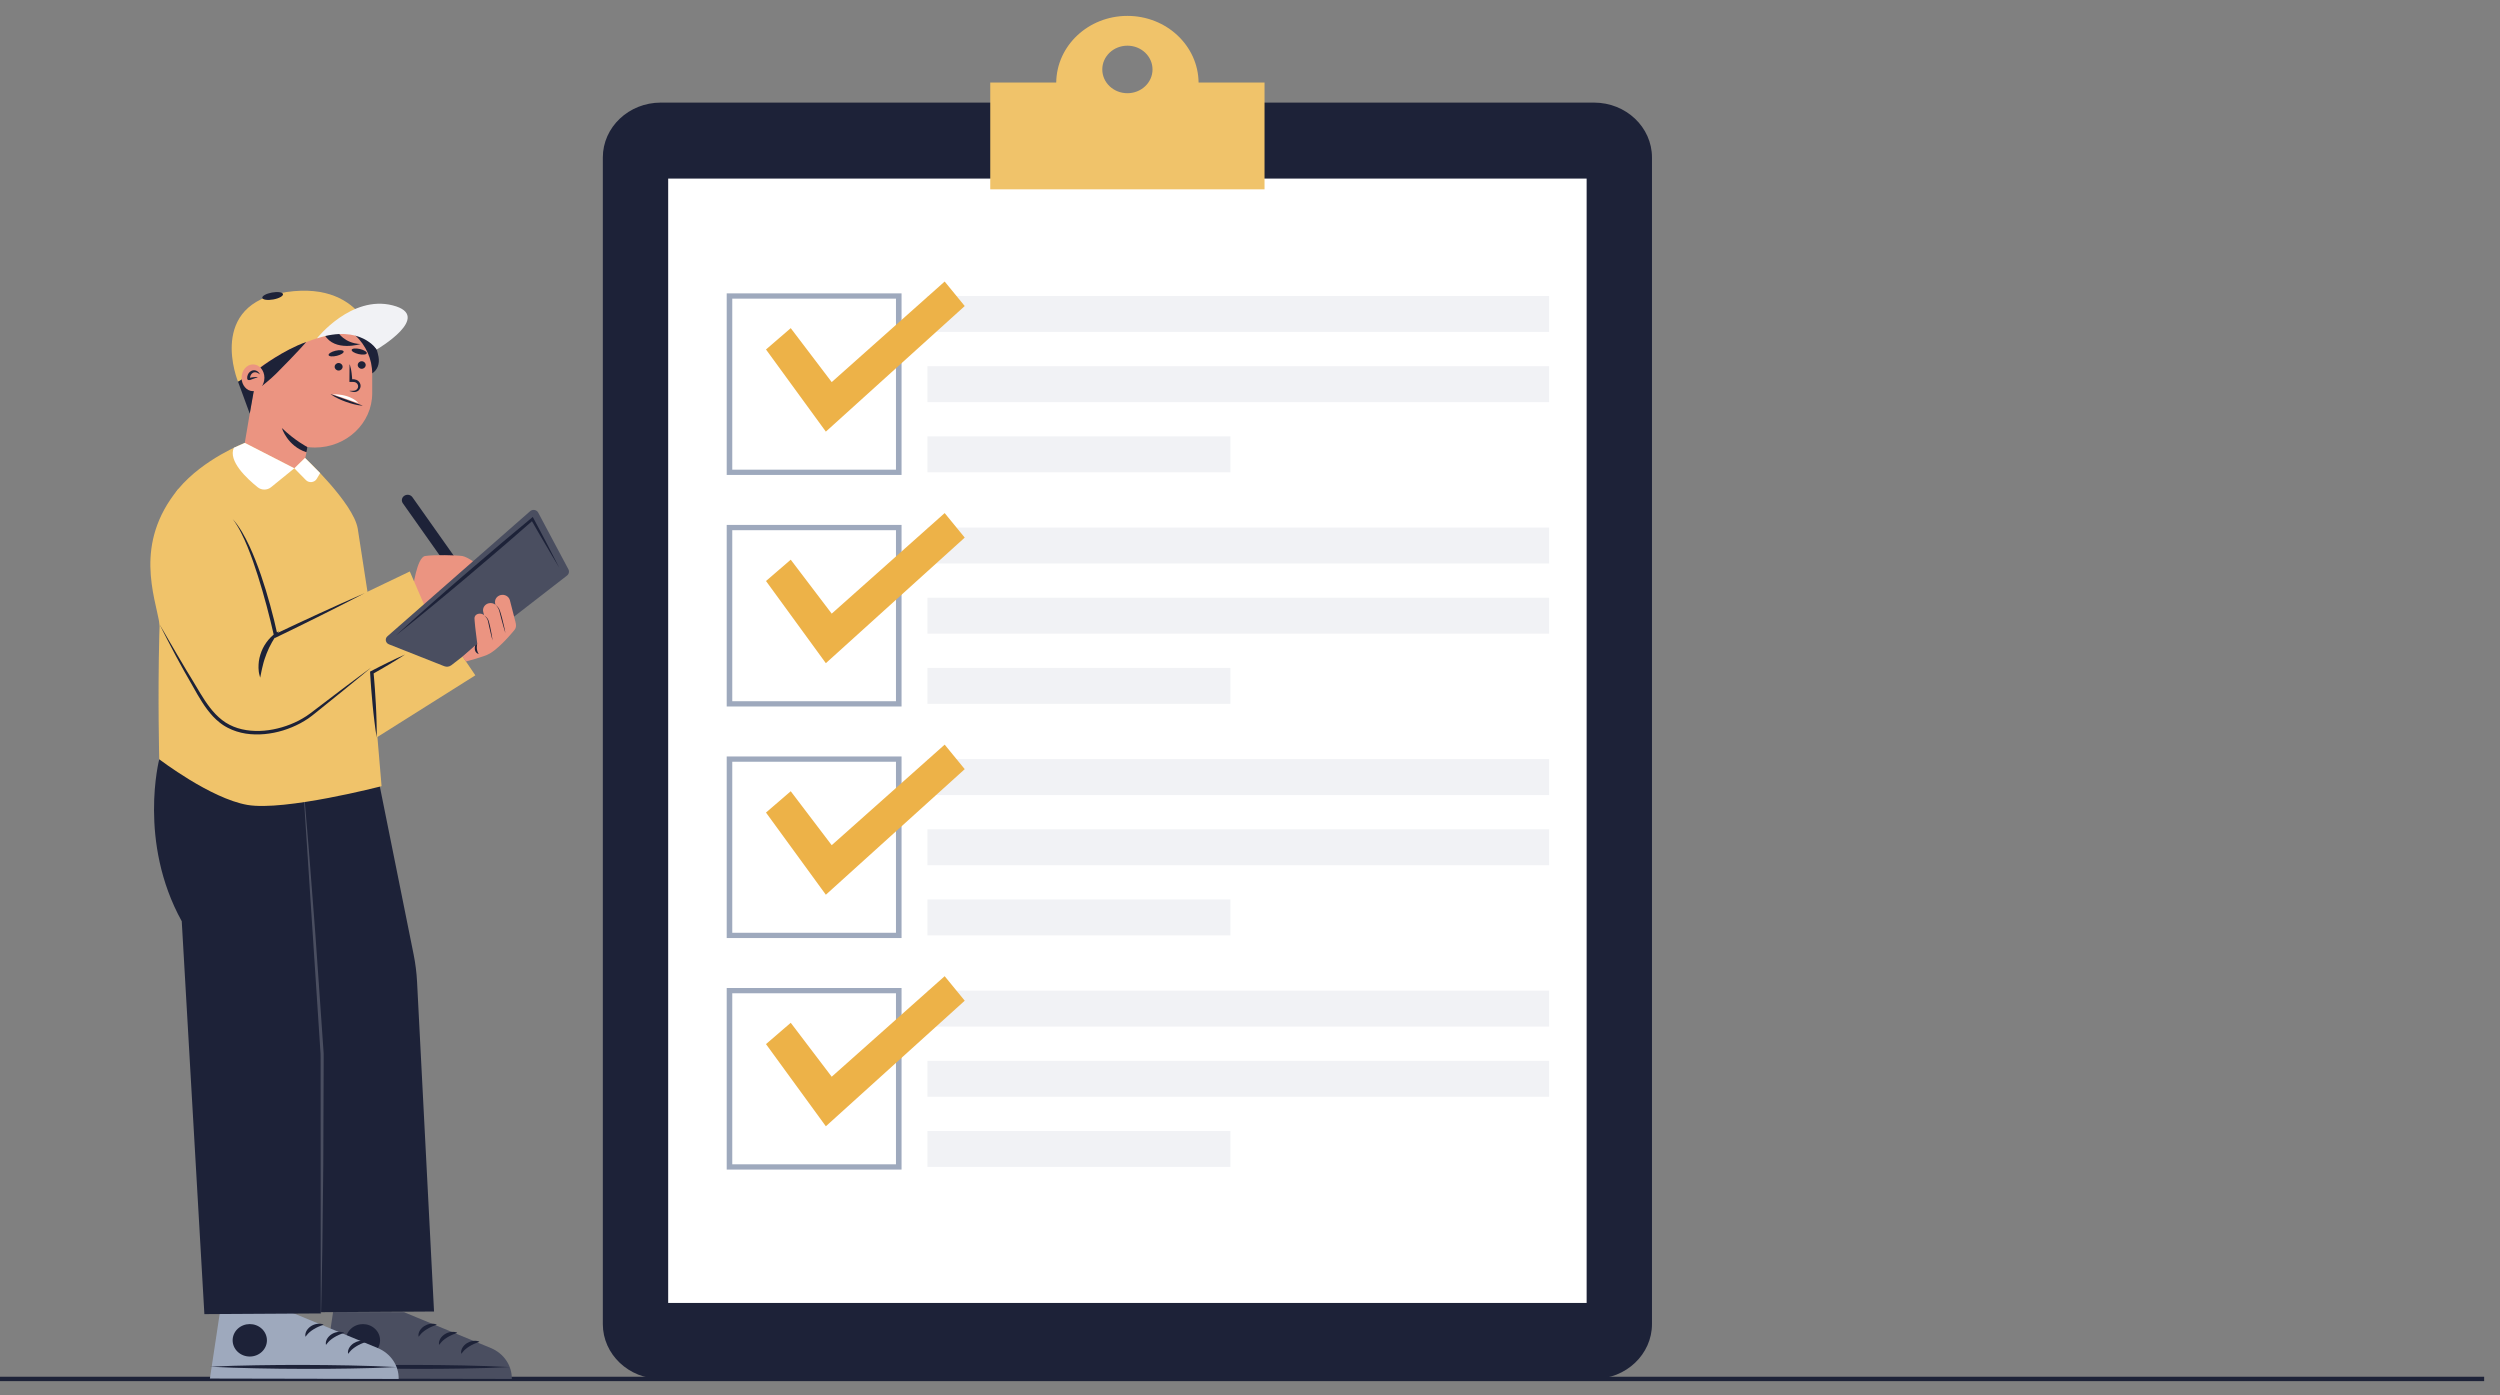 <svg width="129" height="72" viewBox="0 0 129 72" fill="none" xmlns="http://www.w3.org/2000/svg">
<rect x="0" y="0" width="129" height="72" fill="#808080" stroke="none"/>
<g clip-path="url(#clip0_253_3125)">
<path d="M82.25 5.294H34.098C32.446 5.294 31.106 6.562 31.106 8.126V68.321C31.106 69.885 32.446 71.153 34.098 71.153H82.25C83.902 71.153 85.242 69.885 85.242 68.321V8.126C85.242 6.562 83.902 5.294 82.25 5.294Z" fill="#1D2238"/>
<path d="M81.87 9.215H34.478V67.232H81.87V9.215Z" fill="white"/>
<path d="M61.847 4.26C61.826 2.356 60.19 0.82 58.174 0.82C56.157 0.82 54.522 2.356 54.501 4.26H51.097V9.768H65.25V4.26H61.846H61.847ZM58.174 4.81C57.458 4.81 56.878 4.261 56.878 3.584C56.878 2.906 57.458 2.357 58.174 2.357C58.89 2.357 59.47 2.906 59.47 3.584C59.47 4.261 58.89 4.81 58.174 4.81Z" fill="#F0C36A"/>
<path d="M79.934 15.274H47.856V17.128H79.934V15.274Z" fill="#F1F2F5"/>
<path d="M79.934 18.895H47.856V20.75H79.934V18.895Z" fill="#F1F2F5"/>
<path d="M63.489 22.517H47.856V24.371H63.489V22.517Z" fill="#F1F2F5"/>
<path d="M46.52 24.507H37.498V15.138H46.52V24.507ZM37.785 24.235H46.232V15.41H37.785V24.235Z" fill="#9EA9BD"/>
<path d="M40.802 16.932L42.916 19.716L48.745 14.527L49.78 15.792L42.614 22.272L39.525 18.033L40.802 16.932Z" fill="#EDB248"/>
<path d="M79.934 27.222H47.856V29.076H79.934V27.222Z" fill="#F1F2F5"/>
<path d="M79.934 30.843H47.856V32.697H79.934V30.843Z" fill="#F1F2F5"/>
<path d="M63.489 34.465H47.856V36.319H63.489V34.465Z" fill="#F1F2F5"/>
<path d="M46.52 36.455H37.498V27.086H46.52V36.455ZM37.785 36.183H46.232V27.358H37.785V36.183Z" fill="#9EA9BD"/>
<path d="M40.802 28.88L42.916 31.664L48.745 26.475L49.78 27.74L42.614 34.22L39.525 29.98L40.802 28.88Z" fill="#EDB248"/>
<path d="M79.934 39.17H47.856V41.024H79.934V39.17Z" fill="#F1F2F5"/>
<path d="M79.934 42.791H47.856V44.645H79.934V42.791Z" fill="#F1F2F5"/>
<path d="M63.489 46.412H47.856V48.266H63.489V46.412Z" fill="#F1F2F5"/>
<path d="M46.52 48.403H37.498V39.034H46.52V48.403ZM37.785 48.131H46.232V39.306H37.785V48.131Z" fill="#9EA9BD"/>
<path d="M40.802 40.828L42.916 43.612L48.745 38.423L49.78 39.688L42.614 46.168L39.525 41.928L40.802 40.828Z" fill="#EDB248"/>
<path d="M79.934 51.117H47.856V52.972H79.934V51.117Z" fill="#F1F2F5"/>
<path d="M79.934 54.739H47.856V56.593H79.934V54.739Z" fill="#F1F2F5"/>
<path d="M63.489 58.36H47.856V60.214H63.489V58.36Z" fill="#F1F2F5"/>
<path d="M46.52 60.35H37.498V50.981H46.52V60.35ZM37.785 60.078H46.232V51.253H37.785V60.078Z" fill="#9EA9BD"/>
<path d="M40.802 52.776L42.916 55.559L48.745 50.371L49.78 51.636L42.614 58.116L39.525 53.876L40.802 52.776Z" fill="#EDB248"/>
<path d="M128.182 71.04H0V71.267H128.182V71.04Z" fill="#1D2238"/>
<path d="M23.915 29.384L23.421 29.697L20.786 25.968C20.695 25.839 20.731 25.664 20.868 25.578C21.005 25.491 21.189 25.526 21.281 25.655L23.916 29.384H23.915Z" fill="#1D2238"/>
<path d="M21.305 30.367C21.305 30.367 21.508 28.765 21.932 28.691C22.355 28.617 23.609 28.646 23.859 28.691C24.11 28.735 24.799 29.15 24.941 29.566L22.261 32.028L21.305 30.367L21.305 30.367Z" fill="#EB9481"/>
<path d="M18.834 16.909C18.834 16.909 19.367 17.531 19.532 18.409C19.597 18.759 19.488 19.114 19.162 19.29L17.344 16.909H18.834H18.834Z" fill="#1D2238"/>
<path d="M16.246 16.489C14.687 16.489 13.41 17.629 13.295 19.077L13.271 19.074L12.631 22.853C12.49 23.685 13.089 24.468 13.968 24.601C14.847 24.735 15.521 24.971 15.815 23.336L15.861 23.068C15.987 23.083 16.116 23.093 16.246 23.093C17.881 23.093 19.206 21.838 19.206 20.291V19.29C19.206 17.743 17.881 16.489 16.246 16.489Z" fill="#EB9481"/>
<path d="M18.052 18.814C18.076 18.888 18.093 18.961 18.108 19.034C18.117 19.071 18.121 19.108 18.128 19.145C18.134 19.181 18.14 19.218 18.144 19.255C18.153 19.328 18.162 19.401 18.166 19.475L18.173 19.585L18.175 19.695L18.044 19.571C18.093 19.57 18.143 19.568 18.192 19.569C18.218 19.57 18.237 19.569 18.28 19.572C18.317 19.577 18.354 19.586 18.388 19.6C18.529 19.654 18.615 19.799 18.606 19.934C18.6 20.002 18.573 20.067 18.531 20.117C18.488 20.168 18.429 20.203 18.367 20.22C18.336 20.228 18.303 20.231 18.273 20.229C18.24 20.227 18.218 20.222 18.192 20.217C18.143 20.207 18.093 20.195 18.044 20.18H18.042C18.038 20.178 18.036 20.175 18.038 20.171C18.038 20.169 18.041 20.166 18.044 20.166L18.192 20.165C18.217 20.165 18.242 20.165 18.265 20.162C18.289 20.159 18.312 20.153 18.333 20.145C18.421 20.11 18.481 20.024 18.48 19.934C18.48 19.845 18.419 19.759 18.332 19.726C18.311 19.718 18.288 19.713 18.265 19.71C18.242 19.709 18.217 19.709 18.192 19.709H18.044L18.03 19.709V19.695C18.032 19.402 18.031 19.108 18.037 18.815C18.037 18.811 18.04 18.808 18.044 18.808C18.047 18.808 18.05 18.81 18.051 18.813V18.815L18.052 18.814Z" fill="#1D2238"/>
<path d="M18.665 19.03C18.778 19.03 18.87 18.942 18.87 18.835C18.87 18.727 18.778 18.64 18.665 18.64C18.551 18.64 18.459 18.727 18.459 18.835C18.459 18.942 18.551 19.03 18.665 19.03Z" fill="#1D2238"/>
<path d="M18.493 20.802C18.493 20.802 18.152 20.333 17.16 20.345L18.493 20.802Z" fill="white"/>
<path d="M18.146 18.05C18.128 18.123 18.287 18.221 18.502 18.271C18.717 18.32 18.906 18.301 18.925 18.229C18.944 18.156 18.784 18.058 18.569 18.008C18.354 17.959 18.165 17.978 18.146 18.05Z" fill="#1D2238"/>
<path d="M17.473 19.12C17.587 19.12 17.679 19.033 17.679 18.925C17.679 18.818 17.587 18.731 17.473 18.731C17.36 18.731 17.268 18.818 17.268 18.925C17.268 19.033 17.36 19.12 17.473 19.12Z" fill="#1D2238"/>
<path d="M16.956 18.325C16.976 18.397 17.166 18.413 17.38 18.36C17.594 18.308 17.751 18.207 17.732 18.135C17.712 18.063 17.523 18.046 17.308 18.099C17.094 18.151 16.937 18.252 16.956 18.325Z" fill="#1D2238"/>
<path d="M18.693 20.934C18.543 20.923 18.4 20.894 18.259 20.859C18.189 20.843 18.12 20.82 18.051 20.801C17.982 20.779 17.914 20.756 17.846 20.733C17.779 20.706 17.712 20.682 17.645 20.655C17.58 20.626 17.513 20.599 17.449 20.567C17.319 20.505 17.192 20.437 17.072 20.35L17.07 20.349C17.068 20.347 17.068 20.343 17.07 20.341C17.071 20.34 17.074 20.339 17.076 20.34L17.889 20.626L18.698 20.923C18.701 20.924 18.703 20.928 18.701 20.931C18.701 20.933 18.698 20.934 18.696 20.934H18.694L18.693 20.934Z" fill="#1D2238"/>
<path d="M12.869 19.356C12.869 19.356 15.447 17.206 17.944 17.207C17.944 17.207 19.034 17.161 19.436 18.035C19.436 18.035 18.956 14.466 14.788 15.068C10.62 15.669 12.283 19.698 12.283 19.698L12.869 19.356H12.869Z" fill="#F0C36A"/>
<path d="M15.806 17.646C15.806 17.646 15.299 18.23 14.238 19.291C13.976 19.553 13.521 19.916 13.521 19.916C13.521 19.916 13.63 19.367 13.435 18.966C13.435 18.966 14.62 18.061 15.806 17.646Z" fill="#1D2238"/>
<path d="M17.445 17.154C17.445 17.154 17.771 17.714 18.603 17.753C18.603 17.753 17.273 18.166 16.755 17.291L17.445 17.154Z" fill="#1D2238"/>
<path d="M13.083 20.249L12.887 21.345L12.283 19.698L13.295 19.077L13.083 20.249Z" fill="#1D2238"/>
<path d="M13.055 20.183C13.38 20.183 13.644 19.874 13.644 19.493C13.644 19.112 13.38 18.803 13.055 18.803C12.73 18.803 12.466 19.112 12.466 19.493C12.466 19.874 12.73 20.183 13.055 20.183Z" fill="#EB9481"/>
<path d="M13.392 19.305C13.338 19.263 13.286 19.232 13.233 19.218C13.207 19.211 13.183 19.207 13.159 19.208C13.136 19.209 13.114 19.21 13.094 19.217C13.017 19.243 12.959 19.305 12.925 19.388C12.916 19.408 12.91 19.43 12.905 19.452C12.903 19.463 12.9 19.474 12.898 19.486L12.896 19.503L12.895 19.515C12.893 19.52 12.894 19.518 12.893 19.52C12.893 19.518 12.891 19.517 12.888 19.512C12.883 19.502 12.86 19.489 12.851 19.489C12.833 19.49 12.86 19.496 12.885 19.493C12.938 19.487 13.005 19.474 13.072 19.464C13.139 19.457 13.215 19.447 13.286 19.472L13.288 19.473C13.292 19.475 13.294 19.479 13.292 19.482C13.291 19.485 13.289 19.487 13.286 19.487C13.222 19.49 13.161 19.513 13.101 19.535C13.04 19.558 12.98 19.584 12.916 19.602C12.884 19.61 12.85 19.619 12.812 19.609C12.794 19.604 12.777 19.591 12.767 19.575C12.758 19.559 12.755 19.541 12.754 19.525C12.751 19.461 12.761 19.397 12.786 19.338C12.81 19.278 12.848 19.223 12.9 19.181C12.95 19.139 13.016 19.11 13.084 19.106C13.152 19.1 13.221 19.119 13.277 19.155C13.333 19.191 13.376 19.242 13.405 19.299C13.407 19.302 13.405 19.306 13.402 19.308C13.399 19.309 13.396 19.309 13.394 19.307L13.392 19.305L13.392 19.305Z" fill="#1D2238"/>
<path d="M16.355 17.458C16.355 17.458 18.123 15.215 20.261 15.757C22.399 16.3 19.437 18.035 19.437 18.035C19.437 18.035 18.613 16.721 16.355 17.458Z" fill="#F1F2F5"/>
<path d="M14.602 15.175C14.622 15.274 14.399 15.398 14.104 15.452C13.81 15.506 13.555 15.469 13.534 15.371C13.514 15.273 13.737 15.149 14.032 15.095C14.326 15.041 14.582 15.077 14.602 15.175Z" fill="#1D2238"/>
<path d="M15.861 23.068C15.861 23.068 15.222 22.74 14.543 22.085C14.543 22.085 14.827 23.02 15.815 23.336L15.861 23.068H15.861Z" fill="#1D2238"/>
<path d="M20.847 67.709L25.327 69.558C25.996 69.834 26.423 70.463 26.409 71.153L16.669 71.133L17.187 67.702L20.847 67.709V67.709Z" fill="#4A4E60"/>
<path d="M16.67 70.522C17.472 70.566 18.274 70.589 19.077 70.606C19.478 70.616 19.88 70.619 20.281 70.626L21.485 70.634L22.688 70.631C23.09 70.626 23.491 70.625 23.892 70.616C24.695 70.603 25.497 70.582 26.3 70.541C25.497 70.498 24.695 70.474 23.893 70.457C23.491 70.447 23.09 70.444 22.689 70.438L21.485 70.43L20.281 70.433C19.88 70.438 19.479 70.439 19.078 70.448C18.275 70.461 17.472 70.482 16.67 70.522V70.522Z" fill="#1D2238"/>
<path d="M19.353 69.752C19.698 69.425 19.698 68.895 19.353 68.569C19.007 68.242 18.447 68.242 18.102 68.569C17.756 68.895 17.756 69.425 18.102 69.752C18.447 70.079 19.007 70.079 19.353 69.752Z" fill="#1D2238"/>
<path d="M24.723 69.223C24.608 69.178 24.497 69.178 24.392 69.194C24.288 69.211 24.188 69.249 24.098 69.305C24.009 69.359 23.93 69.436 23.872 69.525C23.815 69.614 23.78 69.722 23.796 69.837L23.814 69.847C23.843 69.811 23.866 69.772 23.899 69.74C23.914 69.723 23.928 69.704 23.944 69.688L23.994 69.64C24.062 69.579 24.136 69.523 24.216 69.475C24.295 69.426 24.378 69.381 24.464 69.343C24.507 69.324 24.551 69.306 24.595 69.29C24.638 69.273 24.683 69.257 24.729 69.243L24.723 69.223Z" fill="#1D2238"/>
<path d="M23.58 68.761C23.465 68.716 23.354 68.716 23.249 68.732C23.144 68.749 23.044 68.787 22.955 68.843C22.865 68.897 22.787 68.974 22.729 69.063C22.672 69.153 22.637 69.26 22.652 69.375L22.671 69.385C22.699 69.349 22.723 69.31 22.755 69.278C22.771 69.261 22.785 69.242 22.801 69.226L22.85 69.178C22.919 69.117 22.993 69.061 23.073 69.013C23.152 68.964 23.235 68.919 23.321 68.881C23.364 68.862 23.407 68.844 23.451 68.828C23.495 68.811 23.54 68.795 23.585 68.781L23.58 68.761Z" fill="#1D2238"/>
<path d="M22.522 68.342C22.407 68.297 22.296 68.297 22.191 68.313C22.086 68.33 21.986 68.368 21.897 68.423C21.807 68.478 21.729 68.555 21.671 68.644C21.614 68.733 21.579 68.841 21.594 68.956L21.613 68.966C21.641 68.93 21.665 68.891 21.697 68.859C21.713 68.842 21.727 68.823 21.743 68.807L21.792 68.759C21.861 68.698 21.935 68.642 22.015 68.594C22.094 68.545 22.177 68.5 22.262 68.462C22.306 68.443 22.349 68.425 22.393 68.409C22.437 68.392 22.482 68.376 22.527 68.362L22.522 68.342Z" fill="#1D2238"/>
<path d="M15.009 67.709L19.489 69.558C20.157 69.834 20.585 70.463 20.571 71.153L10.831 71.133L11.349 67.702L15.009 67.709V67.709Z" fill="#9EA9BD"/>
<path d="M10.832 70.522C11.634 70.566 12.436 70.589 13.239 70.606C13.64 70.616 14.041 70.619 14.443 70.626L15.646 70.634L16.85 70.631C17.252 70.626 17.653 70.625 18.054 70.616C18.857 70.603 19.659 70.582 20.462 70.541C19.659 70.498 18.857 70.474 18.055 70.457C17.653 70.447 17.252 70.444 16.851 70.438L15.647 70.43L14.443 70.433C14.042 70.438 13.641 70.439 13.239 70.448C12.437 70.461 11.634 70.482 10.832 70.522V70.522Z" fill="#1D2238"/>
<path d="M13.514 69.752C13.86 69.425 13.86 68.895 13.514 68.568C13.169 68.241 12.609 68.241 12.263 68.568C11.918 68.895 11.918 69.425 12.263 69.752C12.609 70.079 13.169 70.079 13.514 69.752Z" fill="#1D2238"/>
<path d="M18.885 69.223C18.77 69.178 18.659 69.178 18.554 69.194C18.449 69.211 18.35 69.249 18.26 69.305C18.17 69.359 18.092 69.436 18.034 69.525C17.977 69.614 17.942 69.722 17.957 69.837L17.976 69.847C18.005 69.811 18.028 69.772 18.061 69.74C18.076 69.723 18.09 69.704 18.106 69.688L18.155 69.64C18.224 69.579 18.298 69.523 18.378 69.475C18.457 69.426 18.54 69.381 18.626 69.343C18.669 69.324 18.712 69.306 18.757 69.29C18.8 69.273 18.845 69.257 18.89 69.243L18.885 69.223Z" fill="#1D2238"/>
<path d="M17.742 68.761C17.627 68.716 17.516 68.716 17.411 68.732C17.306 68.749 17.206 68.787 17.117 68.843C17.027 68.897 16.949 68.974 16.891 69.063C16.834 69.153 16.799 69.26 16.814 69.375L16.833 69.385C16.861 69.349 16.885 69.31 16.917 69.278C16.933 69.261 16.947 69.242 16.963 69.226L17.012 69.178C17.081 69.117 17.154 69.061 17.235 69.013C17.314 68.964 17.397 68.919 17.483 68.881C17.526 68.862 17.569 68.844 17.613 68.828C17.657 68.811 17.702 68.795 17.747 68.781L17.742 68.761Z" fill="#1D2238"/>
<path d="M16.684 68.342C16.569 68.297 16.458 68.297 16.353 68.313C16.248 68.33 16.148 68.368 16.059 68.423C15.969 68.478 15.891 68.555 15.833 68.644C15.776 68.733 15.741 68.841 15.756 68.956L15.775 68.966C15.803 68.93 15.826 68.891 15.859 68.859C15.874 68.842 15.888 68.823 15.905 68.807L15.954 68.759C16.023 68.698 16.096 68.642 16.177 68.594C16.256 68.545 16.338 68.5 16.424 68.462C16.468 68.443 16.511 68.425 16.555 68.409C16.599 68.392 16.644 68.376 16.689 68.362L16.684 68.342Z" fill="#1D2238"/>
<path d="M22.396 67.674L21.521 50.673C21.497 50.195 21.437 49.72 21.343 49.25L19.484 40.01L8.217 39.176C8.217 39.176 7.111 43.436 9.378 47.536L10.546 67.809L16.558 67.773L16.557 67.709L22.396 67.674V67.674Z" fill="#1D2238"/>
<path d="M15.655 40.567L15.731 41.415L15.803 42.264L15.945 43.961L16.208 47.357L16.273 48.207L16.332 49.056L16.451 50.755L16.687 54.153L16.701 54.365C16.704 54.436 16.701 54.507 16.702 54.578L16.701 55.004L16.698 55.855L16.691 57.558L16.685 59.26L16.681 60.111L16.672 60.963L16.633 64.368L16.603 66.07L16.587 66.921L16.567 67.772H16.55L16.547 60.965L16.545 57.561L16.544 55.859V55.008L16.543 54.582C16.542 54.511 16.545 54.44 16.54 54.369L16.526 54.157L15.639 40.567L15.655 40.566L15.655 40.567Z" fill="#4A4E60"/>
<path d="M24.528 34.847L22.984 32.573L19.418 33.487L18.484 27.437C18.475 27.372 18.467 27.317 18.459 27.274C18.226 25.943 15.738 23.628 15.738 23.628L15.188 24.164L12.631 22.853C12.631 22.853 10.506 23.662 9.2 25.23C7.894 26.799 8.217 39.177 8.217 39.177C8.217 39.177 10.857 41.201 12.767 41.534C14.677 41.866 19.689 40.567 19.689 40.567C19.689 40.567 19.602 39.528 19.474 38.029L24.527 34.847L24.528 34.847Z" fill="#F0C36A"/>
<path d="M15.188 24.164L13.984 25.142C13.788 25.301 13.498 25.303 13.3 25.145C12.744 24.699 11.757 23.783 12.068 23.104L12.632 22.853L15.189 24.164H15.188Z" fill="white"/>
<path d="M15.188 24.164L15.783 24.771C15.945 24.936 16.229 24.903 16.345 24.707L16.519 24.412L15.738 23.628L15.188 24.164Z" fill="white"/>
<path d="M12.009 26.786L14.232 32.8L21.146 29.487L22.24 32.026L16.086 36.845C15.502 37.303 14.783 37.581 14.027 37.641C12.743 37.742 11.496 37.209 10.729 36.23C9.688 34.899 8.368 33.076 8.235 32.221C8.011 30.791 6.87 28.065 9.2 25.23L12.008 26.786L12.009 26.786Z" fill="#F0C36A"/>
<path d="M18.816 30.606C18.441 30.803 18.065 30.997 17.688 31.188C17.311 31.381 16.933 31.57 16.554 31.759C16.175 31.947 15.797 32.137 15.416 32.322C15.035 32.508 14.656 32.695 14.274 32.878L14.165 32.93L14.14 32.817C14.083 32.557 14.021 32.297 13.956 32.038C13.891 31.779 13.826 31.519 13.757 31.261C13.617 30.745 13.472 30.23 13.309 29.72C13.148 29.21 12.972 28.704 12.769 28.207C12.666 27.96 12.558 27.714 12.434 27.475C12.311 27.236 12.175 27.002 12.008 26.786C12.194 26.988 12.348 27.216 12.488 27.448C12.626 27.683 12.752 27.924 12.866 28.169C13.095 28.66 13.288 29.165 13.465 29.674C13.639 30.184 13.798 30.698 13.938 31.217C14.082 31.735 14.21 32.256 14.323 32.782L14.189 32.721C14.571 32.538 14.956 32.36 15.339 32.18C15.723 32 16.108 31.824 16.493 31.646C16.878 31.47 17.264 31.293 17.651 31.12C18.038 30.945 18.426 30.774 18.816 30.605V30.606Z" fill="#1D2238"/>
<path d="M8.235 32.221L8.466 32.615L8.693 33.011C8.846 33.275 8.999 33.539 9.154 33.8C9.308 34.063 9.462 34.325 9.62 34.586L9.858 34.976C9.937 35.106 10.016 35.237 10.093 35.368C10.404 35.891 10.709 36.419 11.128 36.855C11.234 36.961 11.343 37.066 11.463 37.156C11.521 37.203 11.585 37.244 11.647 37.286C11.711 37.325 11.775 37.365 11.843 37.398C12.112 37.538 12.408 37.627 12.712 37.674C13.321 37.771 13.956 37.701 14.549 37.527C14.847 37.44 15.136 37.325 15.41 37.184C15.546 37.113 15.679 37.035 15.807 36.952C15.935 36.868 16.056 36.776 16.18 36.681C16.673 36.302 17.169 35.927 17.666 35.551L18.413 34.992L18.787 34.713L19.164 34.436L18.806 34.734L18.446 35.03L17.726 35.62C17.244 36.011 16.761 36.402 16.276 36.79C16.156 36.886 16.032 36.986 15.901 37.076C15.769 37.165 15.632 37.247 15.492 37.323C15.21 37.473 14.912 37.596 14.605 37.691C14.297 37.785 13.978 37.849 13.655 37.879C13.332 37.909 13.004 37.904 12.681 37.854C12.359 37.802 12.042 37.706 11.754 37.554C11.681 37.519 11.613 37.475 11.543 37.433C11.476 37.388 11.408 37.343 11.346 37.292C11.218 37.195 11.103 37.084 10.994 36.971C10.779 36.739 10.594 36.488 10.428 36.228C10.261 35.969 10.111 35.703 9.963 35.437C9.889 35.304 9.814 35.172 9.738 35.041C9.661 34.909 9.585 34.777 9.511 34.644C9.362 34.378 9.215 34.111 9.072 33.843C8.929 33.575 8.789 33.305 8.649 33.035L8.441 32.629L8.236 32.222L8.235 32.221Z" fill="#1D2238"/>
<path d="M13.425 34.97C13.408 34.916 13.394 34.861 13.382 34.805C13.37 34.749 13.355 34.693 13.351 34.636C13.342 34.523 13.331 34.407 13.342 34.293C13.35 34.063 13.408 33.835 13.491 33.618C13.574 33.401 13.698 33.198 13.848 33.017C13.999 32.838 14.18 32.676 14.396 32.572C14.261 32.76 14.143 32.946 14.037 33.135C13.931 33.324 13.836 33.516 13.76 33.714C13.684 33.912 13.613 34.113 13.565 34.323C13.533 34.427 13.518 34.533 13.491 34.641C13.467 34.748 13.454 34.857 13.424 34.97L13.425 34.97Z" fill="#1D2238"/>
<path d="M22.923 34.376L20.069 33.247C19.891 33.177 19.85 32.956 19.991 32.832L27.354 26.378C27.484 26.264 27.691 26.3 27.77 26.449L29.329 29.375C29.388 29.487 29.358 29.622 29.256 29.701L23.29 34.325C23.187 34.405 23.046 34.425 22.924 34.376H22.923Z" fill="#4A4E60"/>
<path d="M19.437 38.053C19.39 37.775 19.352 37.497 19.319 37.219C19.301 37.08 19.285 36.941 19.27 36.801C19.255 36.662 19.239 36.522 19.227 36.383C19.199 36.105 19.177 35.825 19.154 35.546C19.142 35.407 19.134 35.267 19.124 35.128C19.115 34.988 19.105 34.849 19.098 34.708L19.096 34.654L19.143 34.63C19.287 34.555 19.431 34.479 19.577 34.406C19.723 34.333 19.867 34.258 20.015 34.188C20.161 34.116 20.308 34.045 20.456 33.975C20.604 33.905 20.753 33.837 20.903 33.772C20.767 33.861 20.63 33.949 20.492 34.034C20.354 34.12 20.215 34.204 20.075 34.287C19.936 34.372 19.795 34.452 19.655 34.534C19.514 34.616 19.372 34.695 19.231 34.776L19.275 34.697C19.29 34.836 19.3 34.976 19.311 35.115C19.322 35.255 19.335 35.394 19.344 35.534C19.363 35.814 19.382 36.093 19.396 36.373C19.404 36.512 19.41 36.652 19.416 36.792C19.422 36.932 19.427 37.072 19.43 37.212C19.438 37.492 19.442 37.773 19.437 38.054V38.053Z" fill="#1D2238"/>
<path d="M26.618 32.186C26.607 32.117 26.587 32.047 26.569 31.98C26.532 31.84 26.497 31.7 26.461 31.56C26.411 31.365 26.361 31.17 26.311 30.975C26.26 30.777 26.049 30.655 25.839 30.704C25.63 30.752 25.501 30.952 25.552 31.15L25.567 31.206C25.474 31.132 25.348 31.099 25.222 31.128C25.012 31.176 24.884 31.377 24.935 31.575C24.951 31.636 24.966 31.698 24.982 31.759C24.974 31.739 24.956 31.725 24.937 31.713C24.811 31.631 24.602 31.651 24.518 31.781C24.468 31.858 24.484 31.948 24.491 32.034C24.521 32.427 24.581 32.819 24.626 33.21L23.867 33.879L24.041 34.135C24.197 34.084 24.343 34.055 24.499 34.004C24.708 33.935 24.922 33.88 25.124 33.795C25.285 33.728 25.423 33.631 25.556 33.523C25.812 33.316 26.043 33.08 26.261 32.838C26.361 32.727 26.46 32.614 26.553 32.497C26.629 32.402 26.635 32.295 26.618 32.187L26.618 32.186Z" fill="#EB9481"/>
<path d="M24.627 33.21C24.627 33.21 24.541 33.519 24.702 33.747C24.702 33.747 24.42 33.685 24.518 33.305L24.627 33.21Z" fill="#1D2238"/>
<path d="M25.567 31.206C25.674 31.286 25.759 31.399 25.8 31.526C25.842 31.65 25.875 31.776 25.909 31.901C25.942 32.028 25.974 32.154 26.001 32.281L26.043 32.471C26.055 32.535 26.068 32.599 26.078 32.663C26.057 32.602 26.04 32.539 26.02 32.477L25.966 32.289C25.93 32.164 25.897 32.038 25.863 31.912L25.765 31.535C25.75 31.473 25.724 31.415 25.69 31.359C25.656 31.303 25.615 31.252 25.567 31.205L25.567 31.206Z" fill="#1D2238"/>
<path d="M24.982 31.759C25.084 31.821 25.177 31.91 25.212 32.028C25.247 32.139 25.272 32.252 25.297 32.364C25.321 32.477 25.345 32.59 25.364 32.704L25.392 32.874C25.4 32.931 25.409 32.988 25.416 33.046C25.399 32.99 25.385 32.934 25.369 32.878L25.328 32.711C25.3 32.598 25.276 32.486 25.25 32.373C25.226 32.261 25.202 32.148 25.176 32.037C25.164 31.982 25.139 31.932 25.104 31.886C25.07 31.839 25.028 31.798 24.982 31.759Z" fill="#1D2238"/>
<path d="M20.416 32.8C20.699 32.538 20.987 32.281 21.274 32.023C21.559 31.764 21.849 31.508 22.137 31.253L23.007 30.488L23.881 29.729C24.467 29.226 25.052 28.723 25.642 28.224L26.084 27.849L26.529 27.477C26.825 27.228 27.121 26.98 27.419 26.735L27.491 26.675L27.533 26.753L27.87 27.387L28.204 28.023L28.534 28.661C28.645 28.873 28.753 29.087 28.861 29.3C28.736 29.095 28.612 28.889 28.491 28.682L28.125 28.062L27.763 27.441L27.404 26.817L27.518 26.836C27.228 27.091 26.937 27.345 26.645 27.597L26.208 27.977L25.768 28.354C25.184 28.858 24.593 29.357 24.004 29.856L23.115 30.6L22.222 31.34C21.923 31.585 21.625 31.831 21.323 32.073C21.022 32.316 20.722 32.56 20.417 32.799L20.416 32.8Z" fill="#1D2238"/>
</g>
<defs>
<clipPath id="clip0_253_3125">
<rect width="128.182" height="70.447" fill="white" transform="translate(0 0.82)"/>
</clipPath>
</defs>
</svg>
